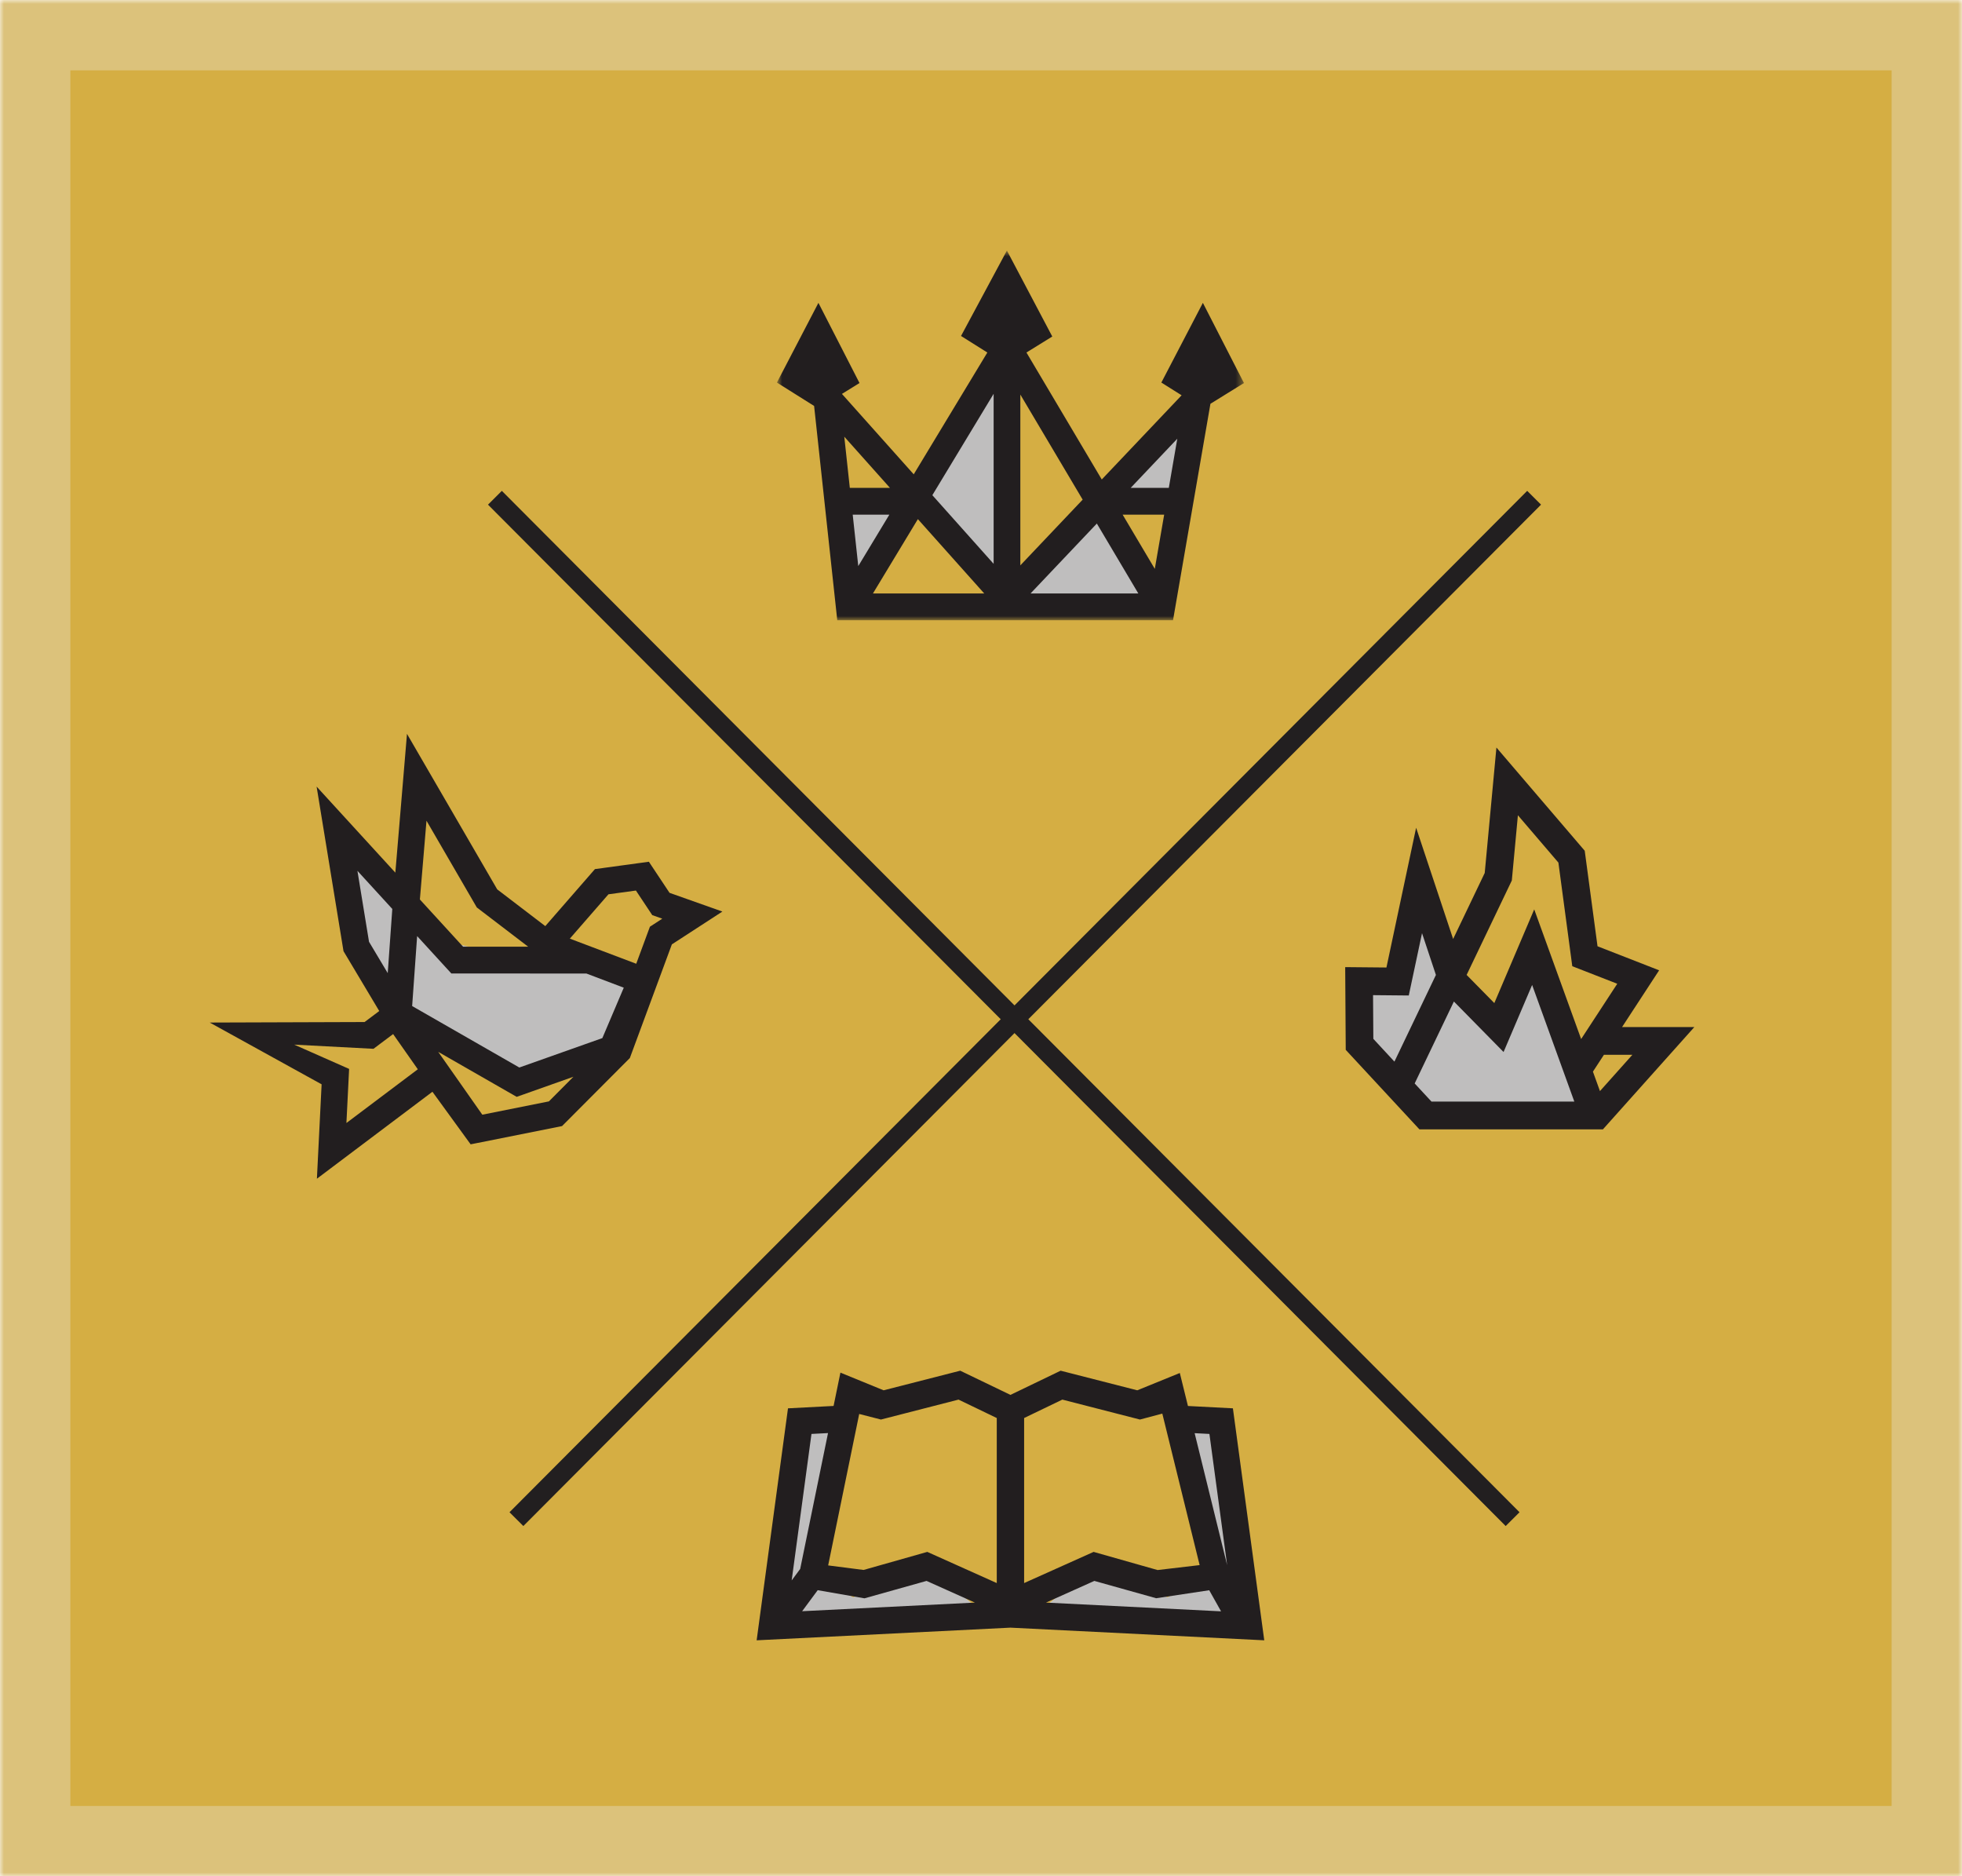 <svg viewBox="0 0 251 240" version="1.1" xmlns="http://www.w3.org/2000/svg" xmlns:xlink="http://www.w3.org/1999/xlink">
    <defs>
        <rect id="path-1" x="0" y="0" width="251" height="240"></rect>
        <mask id="mask-2" maskContentUnits="userSpaceOnUse" maskUnits="objectBoundingBox" x="0" y="0" width="251" height="240" fill="white">
            <use xlink:href="#path-1"></use>
        </mask>
        <polygon id="path-3" points="60.584 0.747 0.834 0.747 0.834 48.033 60.584 48.033 60.584 0.747"></polygon>
    </defs>
    <g id="values-icon-set" stroke="none" stroke-width="1" fill="none" fill-rule="evenodd">
        <use id="bg" stroke="#DCC27B" mask="url(#mask-2)" stroke-width="18" fill="#D5AE43" xlink:href="#path-1"></use>
        <g id="life-icon" transform="translate(171.372, 95.417)">
            <polygon id="Fill-34" fill="#BFBEBE" points="31.06 45.502 25.077 28.791 19.726 34.16 10.155 21.256 6.043 29.371 1.895 34.217 10.744 47.314 31.06 45.798 30.76 45.489"></polygon>
            <path d="M33.312,44.142 L32.412,41.655 L33.818,39.503 L37.457,39.503 L33.312,44.142 Z M11.76,45.487 L9.608,43.166 L14.626,32.684 L20.98,39.144 L24.634,30.567 L30.033,45.487 L11.76,45.487 Z M4.283,31.871 L8.854,31.914 L10.549,23.942 L12.326,29.287 L7.018,40.373 L4.32,37.461 L4.283,31.871 Z M22.036,17.206 L22.814,8.862 L27.995,14.916 L29.771,28.17 L35.525,30.414 L30.904,37.486 L24.902,20.901 L19.798,32.885 L16.254,29.284 L22.036,17.206 Z M36.14,35.952 L40.882,28.693 L33,25.619 L31.363,13.401 L20.067,0.199 L18.57,16.241 L14.528,24.687 L9.794,10.457 L5.996,28.335 L0.72,28.286 L0.789,38.867 L10.218,49.039 L33.689,49.039 L45.387,35.952 L36.14,35.952 Z" id="Fill-36" fill="#221E1F"></path>
        </g>
        <g id="lineage-icon" transform="translate(97.803, 31.301)">
            <polygon id="Fill-48" fill="#BFBEBE" points="51.794 32.127 44.819 32.198 53.608 22.487"></polygon>
            <polygon id="Fill-50" fill="#BFBEBE" points="49.596 45.193 31.237 45.478 43.049 33.341"></polygon>
            <polygon id="Fill-52" fill="#BFBEBE" points="10.068 33.769 17.041 33.841 11.918 44.765"></polygon>
            <polygon id="Fill-54" fill="#BFBEBE" points="19.07 33.305 30.668 43.168 30.17 15.418"></polygon>
            <g id="Group-58" transform="translate(0.753, 0)">
                <mask id="mask-4" fill="white">
                    <use xlink:href="#path-3"></use>
                </mask>
                <g id="Clip-57"></g>
                <path d="M15.3,31.104 L10.161,31.104 L9.454,24.555 L15.3,31.104 Z M28.561,19.068 L28.561,40.82 L20.72,32.037 L28.561,19.068 Z M31.976,41.014 L31.976,19.167 L39.95,32.607 L31.976,41.014 Z M50.97,31.104 L46.091,31.104 L52.056,24.814 L50.97,31.104 Z M47.069,44.605 L33.285,44.605 L41.764,35.665 L47.069,44.605 Z M45.066,34.531 L50.377,34.531 L49.178,41.463 L45.066,34.531 Z M13.122,44.605 L18.868,35.1 L27.355,44.605 L13.122,44.605 Z M11.243,41.106 L10.532,34.531 L15.217,34.531 L11.243,41.106 Z M8.556,48.033 L51.51,48.033 L56.295,20.347 L60.584,17.692 L55.329,7.437 L50.016,17.632 L52.609,19.26 L42.394,30.029 L32.758,13.788 L36.063,11.743 L30.258,0.747 L24.389,11.673 L27.756,13.789 L18.338,29.37 L9.154,19.083 L11.401,17.692 L6.145,7.437 L0.834,17.632 L5.593,20.622 L8.556,48.033 Z" id="Fill-56" fill="#221E1F" mask="url(#mask-4)"></path>
            </g>
        </g>
        <g id="peace-icon" transform="translate(26.831, 93.684)">
            <polygon id="Fill-30" fill="#BFBEBE" points="17 14.657 20.416 30.08 27.674 39.505 40.909 44.217 51.658 39.753 53.824 32.649 50.728 28.366 39.201 28.794 29.808 26.652"></polygon>
            <path d="M56.313,24.85 L54.562,29.588 L46.069,26.375 L51.009,20.704 L54.523,20.224 L56.612,23.368 L57.895,23.823 L56.313,24.85 Z M43.39,47.193 L34.87,48.893 L29.23,40.857 L39.268,46.612 L46.53,44.041 L43.39,47.193 Z M10.809,39.934 L20.949,40.467 L23.461,38.582 L26.62,43.085 L17.486,49.958 L17.832,43.04 L10.809,39.934 Z M18.895,17.702 L23.356,22.578 L22.772,30.786 L20.378,26.778 L18.895,17.702 Z M27.73,11.292 L34.168,22.387 L40.74,27.408 L32.411,27.406 L26.885,21.367 L27.73,11.292 Z M50.228,39.097 L39.606,42.86 L25.896,34.999 L26.533,26.049 L30.91,30.832 L48.185,30.838 L52.969,32.649 L50.228,39.097 Z M56.18,16.539 L49.28,17.481 L42.928,24.773 L36.778,20.073 L25.235,0.182 L23.745,17.935 L13.673,6.928 L17.114,27.978 L21.686,35.635 L19.809,37.043 L0,37.109 L14.313,45.009 L13.711,57.083 L28.49,45.961 L33.377,52.685 L45.072,50.352 L53.746,41.647 L59.121,27.109 L65.584,22.912 L58.823,20.516 L56.18,16.539 Z" id="Fill-32" fill="#221E1F"></path>
        </g>
        <g id="story-icon" transform="translate(96.072, 175.128)">
            <polygon id="Fill-38" fill="#BFBEBE" points="5.644 7.184 11.195 6.9 7.068 25.892 4.648 28.177"></polygon>
            <polygon id="Fill-40" fill="#BFBEBE" points="61.574 28.177 60.577 7.184 55.027 6.9"></polygon>
            <polyline id="Fill-42" fill="#BFBEBE" points="7.892 26.269 3.26 33.034 31.53 32.645 22.509 25.228 13.079 29.178"></polyline>
            <polygon id="Fill-44" fill="#BFBEBE" points="58.492 26.269 63.123 33.034 34.853 32.645 43.874 25.228 53.304 29.178"></polygon>
            <path d="M9.858,8.174 L6.296,25.553 L5.208,27.022 L7.74,8.284 L9.858,8.174 Z M16.628,6.443 L26.554,3.893 L31.445,6.249 L31.445,27.359 L22.557,23.372 L14.406,25.682 L9.875,25.101 L13.847,5.73 L16.628,6.443 Z M34.945,6.249 L39.835,3.893 L49.761,6.443 L52.624,5.685 L57.398,25.061 L52.017,25.693 L43.834,23.372 L34.945,27.359 L34.945,6.249 Z M58.649,8.284 L60.918,25.069 L56.759,8.186 L58.649,8.284 Z M58.624,28.277 L60.139,30.975 L37.744,29.857 L43.928,27.084 L51.838,29.3 L58.624,28.277 Z M8.537,28.27 L14.52,29.311 L22.462,27.084 L28.646,29.857 L6.547,30.96 L8.537,28.27 Z M61.654,5.009 L55.903,4.709 L54.863,0.489 L49.42,2.704 L39.617,0.196 L33.195,3.29 L26.772,0.196 L16.969,2.704 L11.444,0.442 L10.569,4.704 L4.736,5.009 L0.726,34.681 L33.195,33.062 L65.665,34.681 L61.654,5.009 Z" id="Fill-46" fill="#221E1F"></path>
        </g>
        <path d="M196.26,63.667 L66.066,194.311" id="Stroke-59" stroke="#221F20" stroke-width="2.5"></path>
        <path d="M63.316,63.667 L193.508,194.311" id="Stroke-61" stroke="#221F20" stroke-width="2.5"></path>
    </g>
</svg>
